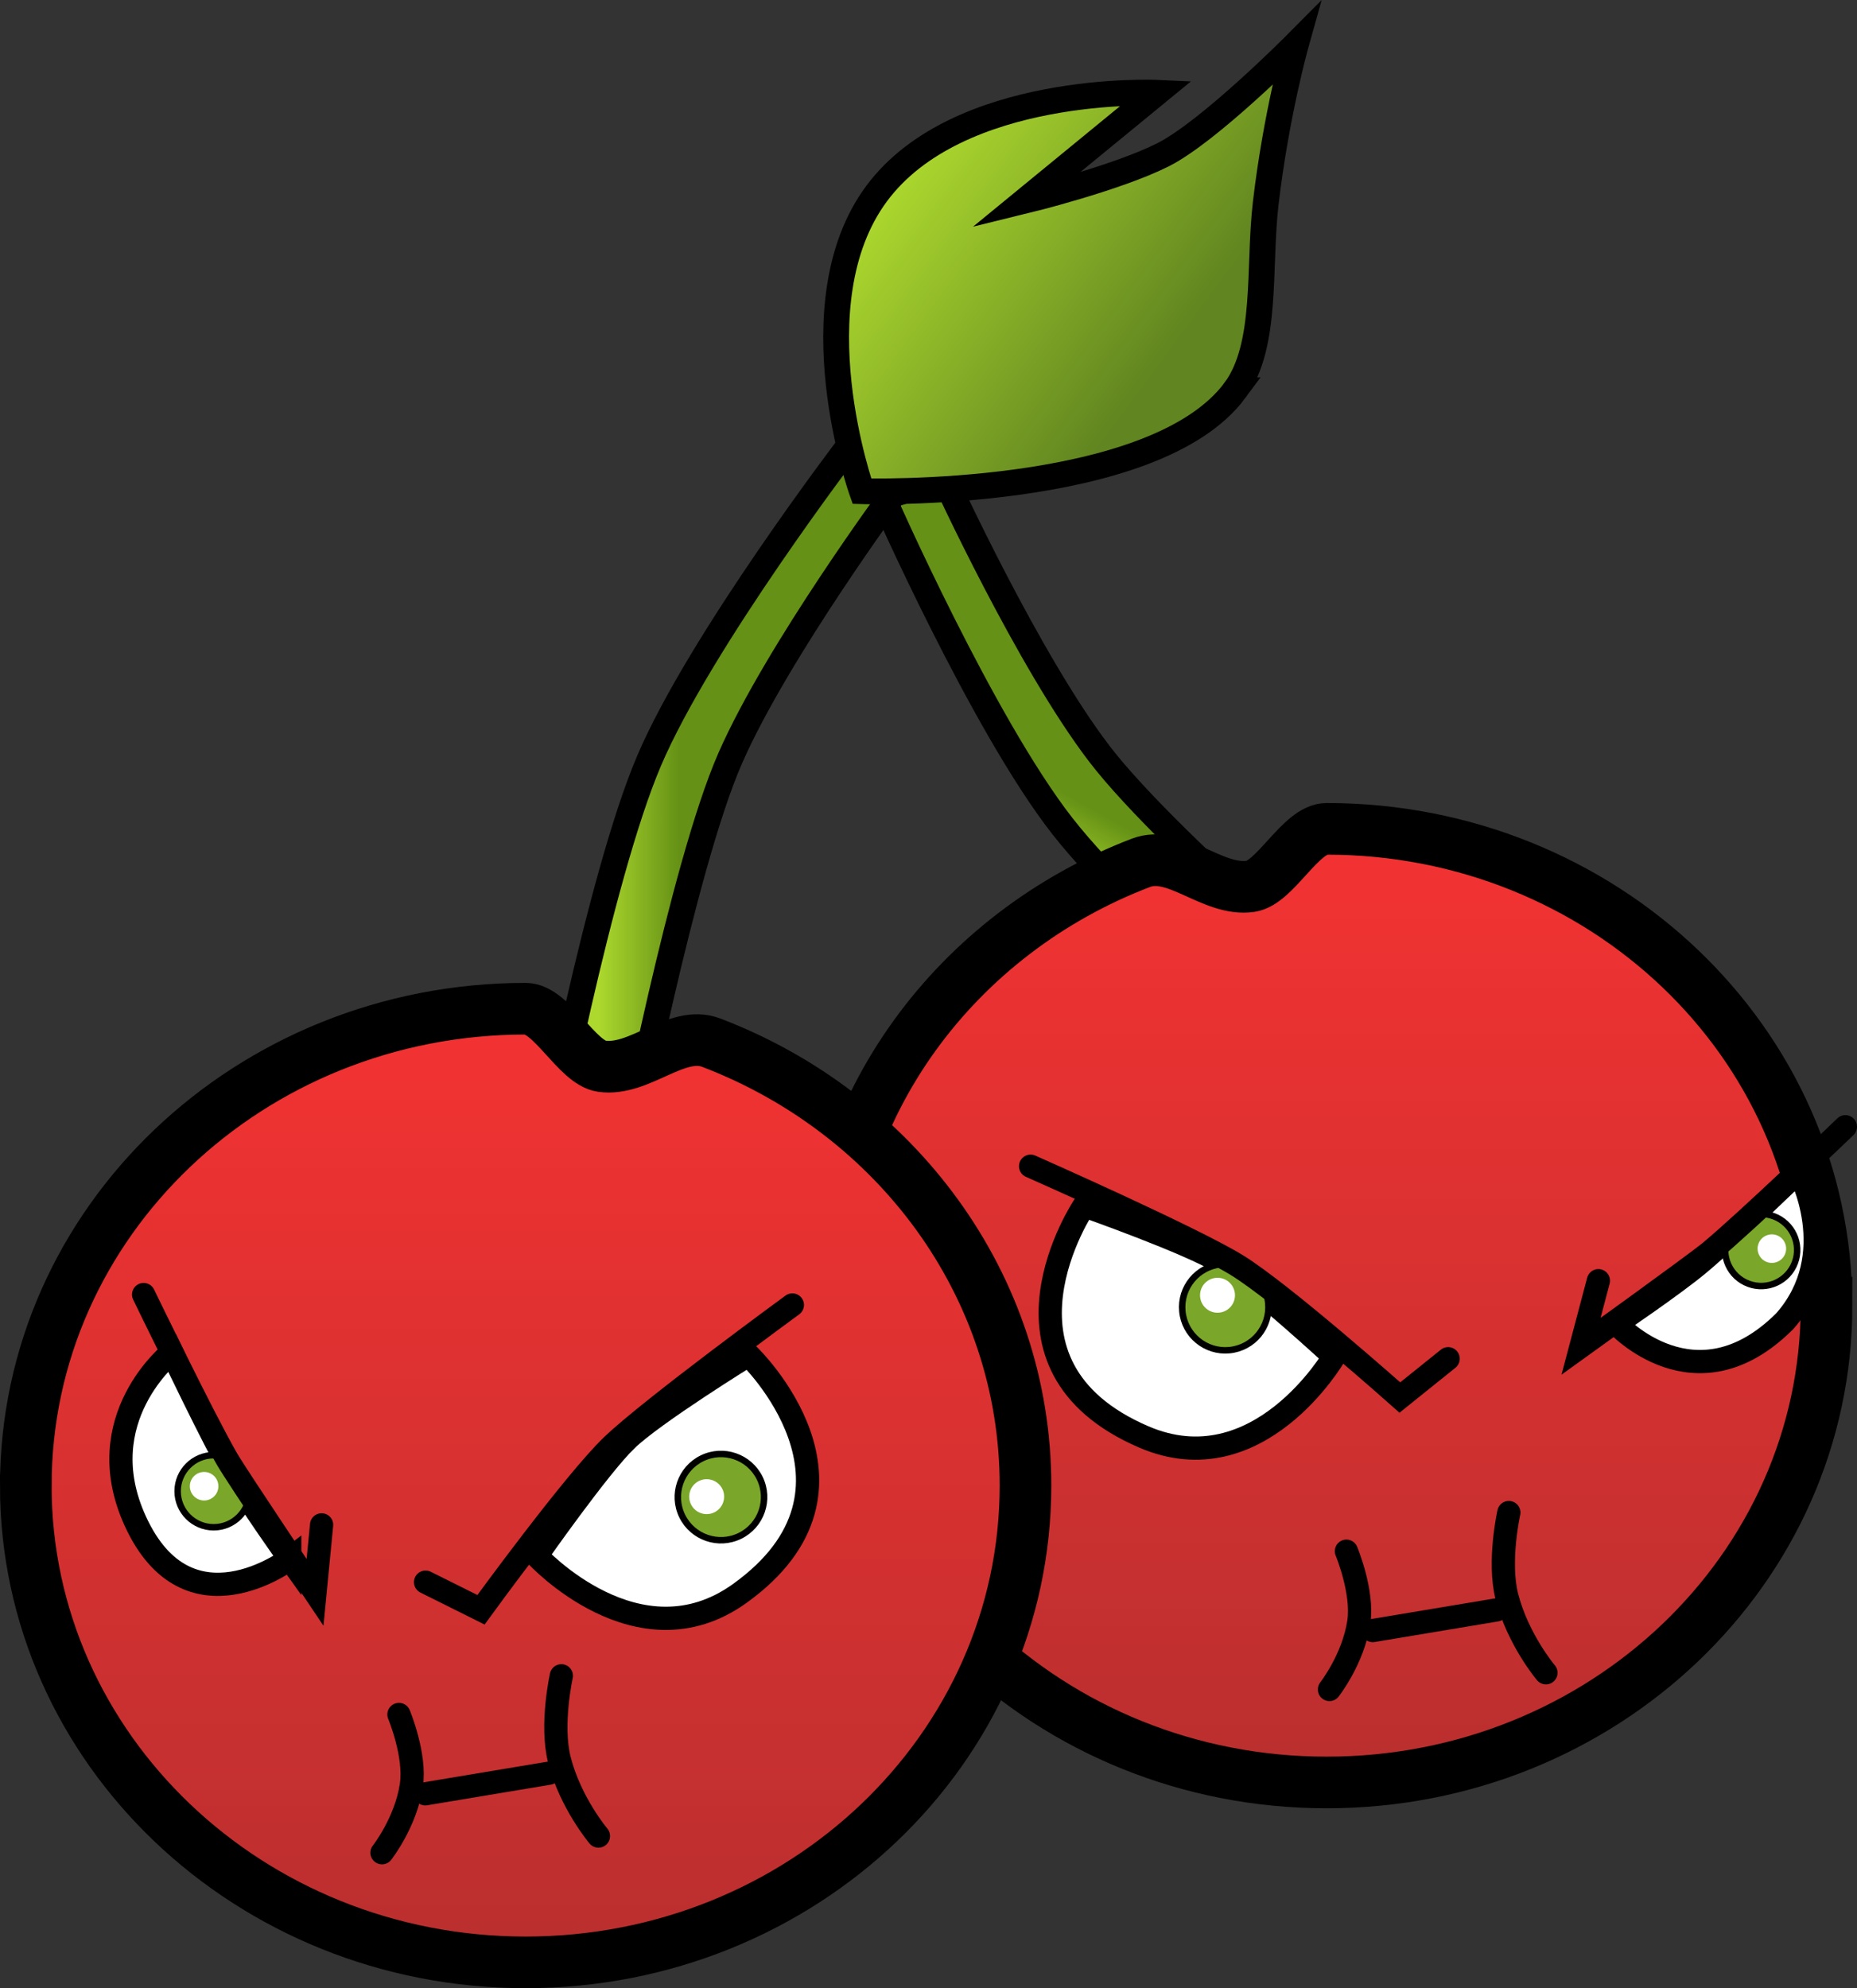 <svg version="1.1" xmlns="http://www.w3.org/2000/svg" xmlns:xlink="http://www.w3.org/1999/xlink" width="71.947" height="77.018" viewBox="0,0,71.947,77.018"><rect x="0" y="0" width="71.947" height="77.018" fill="#333333" stroke="none"/><defs><linearGradient x1="243.108" y1="169.595" x2="244.627" y2="166.843" gradientUnits="userSpaceOnUse" id="color-1"><stop offset="0" stop-color="#add92e"/><stop offset="1" stop-color="#659116"/></linearGradient><linearGradient x1="226.857" y1="164.857" x2="230" y2="164.857" gradientUnits="userSpaceOnUse" id="color-2"><stop offset="0" stop-color="#add92e"/><stop offset="1" stop-color="#659116"/></linearGradient><linearGradient x1="237.655" y1="143.793" x2="247.945" y2="151.407" gradientUnits="userSpaceOnUse" id="color-3"><stop offset="0" stop-color="#add92e"/><stop offset="1" stop-color="#618520"/></linearGradient><linearGradient x1="255.097" y1="168.397" x2="255.097" y2="205.339" gradientUnits="userSpaceOnUse" id="color-4"><stop offset="0" stop-color="#f43232"/><stop offset="1" stop-color="#ba2f2f"/></linearGradient><linearGradient x1="224.062" y1="175.365" x2="224.062" y2="212.307" gradientUnits="userSpaceOnUse" id="color-5"><stop offset="0" stop-color="#f43232"/><stop offset="1" stop-color="#ba2f2f"/></linearGradient></defs><g transform="translate(-203.696,-136.289)"><g data-paper-data="{&quot;isPaintingLayer&quot;:true}" fill-rule="nonzero" stroke="#000000" stroke-linejoin="miter" stroke-miterlimit="10" stroke-dasharray="" stroke-dashoffset="0" style="mix-blend-mode: normal"><g stroke-width="1" stroke-linecap="butt"><path d="M256.399,179.216c0,0 -8.482,-7.013 -11.539,-10.922c-3.109,-3.976 -6.961,-12.735 -6.961,-12.735l2.396,-0.734c0,0 3.233,7.055 5.994,10.664c2.799,3.659 11.504,10.906 11.504,10.906c0,0 0.744,1.077 0.284,1.95c-0.368,0.698 -1.677,0.871 -1.677,0.871z" fill="url(#color-1)"/><path d="M224.857,181.143c0,0 2.041,-10.815 3.986,-15.38c1.978,-4.643 7.785,-12.248 7.785,-12.248l1.8,1.743c0,0 -4.614,6.239 -6.44,10.401c-1.85,4.218 -3.989,15.342 -3.989,15.342c0,0 -0.584,1.172 -1.57,1.19c-0.789,0.015 -1.573,-1.048 -1.573,-1.048z" fill="url(#color-2)"/><path d="M251.545,151.407c-3.154,4.262 -14.455,3.91 -14.455,3.91c0,0 -2.588,-7.262 0.566,-11.524c3.154,-4.262 10.855,-3.91 10.855,-3.91l-5.099,4.18c0,0 3.503,-0.855 5.333,-1.772c1.8,-0.902 5.157,-4.284 5.157,-4.284c0,0 -0.765,2.727 -1.168,6.162c-0.29,2.471 0.088,5.5 -1.189,7.238z" fill="url(#color-3)"/></g><path d="M220.717,171.833z" fill="#f43232" stroke-width="1" stroke-linecap="butt"/><path d="M274.462,186.868c0,10.201 -8.67,18.471 -19.366,18.471c-10.695,0 -19.366,-8.27 -19.366,-18.471c0,-7.777 5.038,-14.431 12.171,-17.155c1.349,-0.515 2.772,1.126 4.25,0.911c0.96,-0.14 1.943,-2.227 2.944,-2.227c10.695,0 19.366,8.27 19.366,18.471z" data-paper-data="{&quot;index&quot;:null}" fill="url(#color-4)" stroke-width="2" stroke-linecap="butt"/><path d="M204.696,193.836c0,-10.201 8.67,-18.471 19.366,-18.471c1.001,0 1.984,2.087 2.944,2.227c1.478,0.215 2.902,-1.425 4.25,-0.91c7.133,2.724 12.171,9.378 12.171,17.155c0,10.201 -8.67,18.471 -19.366,18.471c-10.695,0 -19.366,-8.27 -19.366,-18.471z" fill="url(#color-5)" stroke-width="2" stroke-linecap="butt"/><g fill="none" stroke-width="0.9" stroke-linecap="round"><path d="M220.174,205.779l4.791,-0.799"/><path d="M226.882,207.415c0,0 -1.091,-1.292 -1.514,-2.956c-0.346,-1.358 0.077,-3.252 0.077,-3.252"/><path d="M219.153,202.705c0,0 0.656,1.568 0.481,2.743c-0.214,1.439 -1.138,2.613 -1.138,2.613" data-paper-data="{&quot;index&quot;:null}"/></g><g fill="none" stroke-width="0.9" stroke-linecap="round"><path d="M256.883,199.454l4.791,-0.799"/><path d="M263.591,201.09c0,0 -1.091,-1.292 -1.514,-2.956c-0.346,-1.358 0.077,-3.252 0.077,-3.252"/><path d="M255.861,196.38c0,0 0.656,1.568 0.481,2.743c-0.214,1.439 -1.138,2.613 -1.138,2.613" data-paper-data="{&quot;index&quot;:null}"/></g><g><g><path d="M234.395,186.841c0,0 -5.48,4.005 -6.978,5.44c-1.499,1.435 -5.086,6.368 -5.086,6.368l-2.147,-1.07" data-paper-data="{&quot;index&quot;:null}" fill="none" stroke-width="0.9" stroke-linecap="round"/><path d="M227.963,192.073c1.063,-1.03 4.732,-3.295 4.732,-3.295c0,0 5.373,5.144 -0.343,9.242c-3.932,2.819 -7.868,-1.465 -7.868,-1.465c0,0 2.415,-3.452 3.479,-4.482z" data-paper-data="{&quot;index&quot;:null}" fill="#ffffff" stroke-width="0.9" stroke-linecap="butt"/><g stroke-linecap="butt"><path d="M230.125,195.015c-0.403,-0.83 -0.057,-1.83 0.773,-2.234c0.83,-0.403 1.83,-0.057 2.234,0.773c0.403,0.83 0.057,1.83 -0.773,2.234c-0.83,0.403 -1.83,0.057 -2.234,-0.773z" fill="#7aa62a" stroke-width="0.25"/><path d="M230.466,194.563c-0.163,-0.336 -0.023,-0.741 0.313,-0.905c0.336,-0.163 0.741,-0.023 0.905,0.313c0.163,0.336 0.023,0.741 -0.313,0.905c-0.336,0.163 -0.741,0.023 -0.905,-0.313z" fill="#ffffff" stroke-width="0"/></g></g><g><path d="M214.922,196.677c0,0 -3.941,2.998 -5.983,-1.46c-1.823,-3.978 1.413,-6.539 1.413,-6.539c0,0 1.549,3.255 2.382,4.714c0.637,1.115 2.188,3.285 2.188,3.285z" fill="#ffffff" stroke-width="0.9" stroke-linecap="butt"/><g stroke-linecap="butt"><path d="M210.578,194.057c0,-0.771 0.625,-1.396 1.396,-1.396c0.771,0 1.396,0.625 1.396,1.396c0,0.771 -0.625,1.396 -1.396,1.396c-0.771,0 -1.396,-0.625 -1.396,-1.396z" fill="#7aa62a" stroke-width="0.25"/><path d="M211.051,193.863c0,-0.306 0.248,-0.553 0.553,-0.553c0.306,0 0.553,0.248 0.553,0.553c0,0.306 -0.248,0.553 -0.553,0.553c-0.306,0 -0.553,-0.248 -0.553,-0.553z" fill="#ffffff" stroke-width="0"/></g><path d="M216.156,195.359l-0.254,2.617c0,0 -3.02,-4.489 -3.411,-5.165c-0.902,-1.557 -3.231,-6.373 -3.231,-6.373" fill="none" stroke-width="0.9" stroke-linecap="round"/></g></g><g><g><path d="M266.323,187.566c0,0 2.21,-1.495 3.195,-2.318c1.289,-1.077 3.873,-3.59 3.873,-3.59c0,0 1.735,3.222 -0.545,5.809c-3.466,3.468 -6.523,0.099 -6.523,0.099z" fill="#ffffff" stroke-width="0.9" stroke-linecap="butt"/><g stroke-linecap="butt"><path d="M271.444,186.021c-0.723,-0.268 -1.091,-1.071 -0.823,-1.794c0.268,-0.723 1.071,-1.091 1.794,-0.823c0.723,0.268 1.091,1.071 0.823,1.794c-0.268,0.723 -1.071,1.091 -1.794,0.823z" fill="#7aa62a" stroke-width="0.25"/><path d="M272.152,185.178c-0.286,-0.106 -0.432,-0.425 -0.326,-0.711c0.106,-0.286 0.425,-0.432 0.711,-0.326c0.286,0.106 0.432,0.425 0.326,0.711c-0.106,0.286 -0.425,0.432 -0.711,0.326z" fill="#ffffff" stroke-width="0"/></g><path d="M275.193,179.937c0,0 -3.86,3.704 -5.247,4.851c-0.602,0.497 -4.995,3.655 -4.995,3.655l0.673,-2.542" fill="none" stroke-width="0.9" stroke-linecap="round"/></g><g><path d="M255.38,188.841c0,0 -2.93,5.026 -7.373,3.111c-6.459,-2.783 -2.308,-8.956 -2.308,-8.956c0,0 4.067,1.43 5.326,2.209c1.259,0.779 4.355,3.636 4.355,3.636z" data-paper-data="{&quot;index&quot;:null}" fill="#ffffff" stroke-width="0.9" stroke-linecap="butt"/><g stroke-linecap="butt"><path d="M251.01,185.265c0.919,-0.088 1.735,0.586 1.822,1.505c0.088,0.919 -0.586,1.735 -1.505,1.822c-0.919,0.088 -1.735,-0.586 -1.822,-1.505c-0.088,-0.919 0.586,-1.735 1.505,-1.822z" fill="#7aa62a" stroke-width="0.25"/><path d="M251.541,186.401c0.035,0.372 -0.238,0.703 -0.61,0.738c-0.372,0.035 -0.703,-0.238 -0.738,-0.61c-0.035,-0.372 0.238,-0.703 0.61,-0.738c0.372,-0.035 0.703,0.238 0.738,0.61z" fill="#ffffff" stroke-width="0"/></g><path d="M259.802,188.924l-1.87,1.503c0,0 -4.558,-4.054 -6.328,-5.136c-1.77,-1.082 -7.979,-3.825 -7.979,-3.825" data-paper-data="{&quot;index&quot;:null}" fill="none" stroke-width="0.9" stroke-linecap="round"/></g></g></g></g></svg>